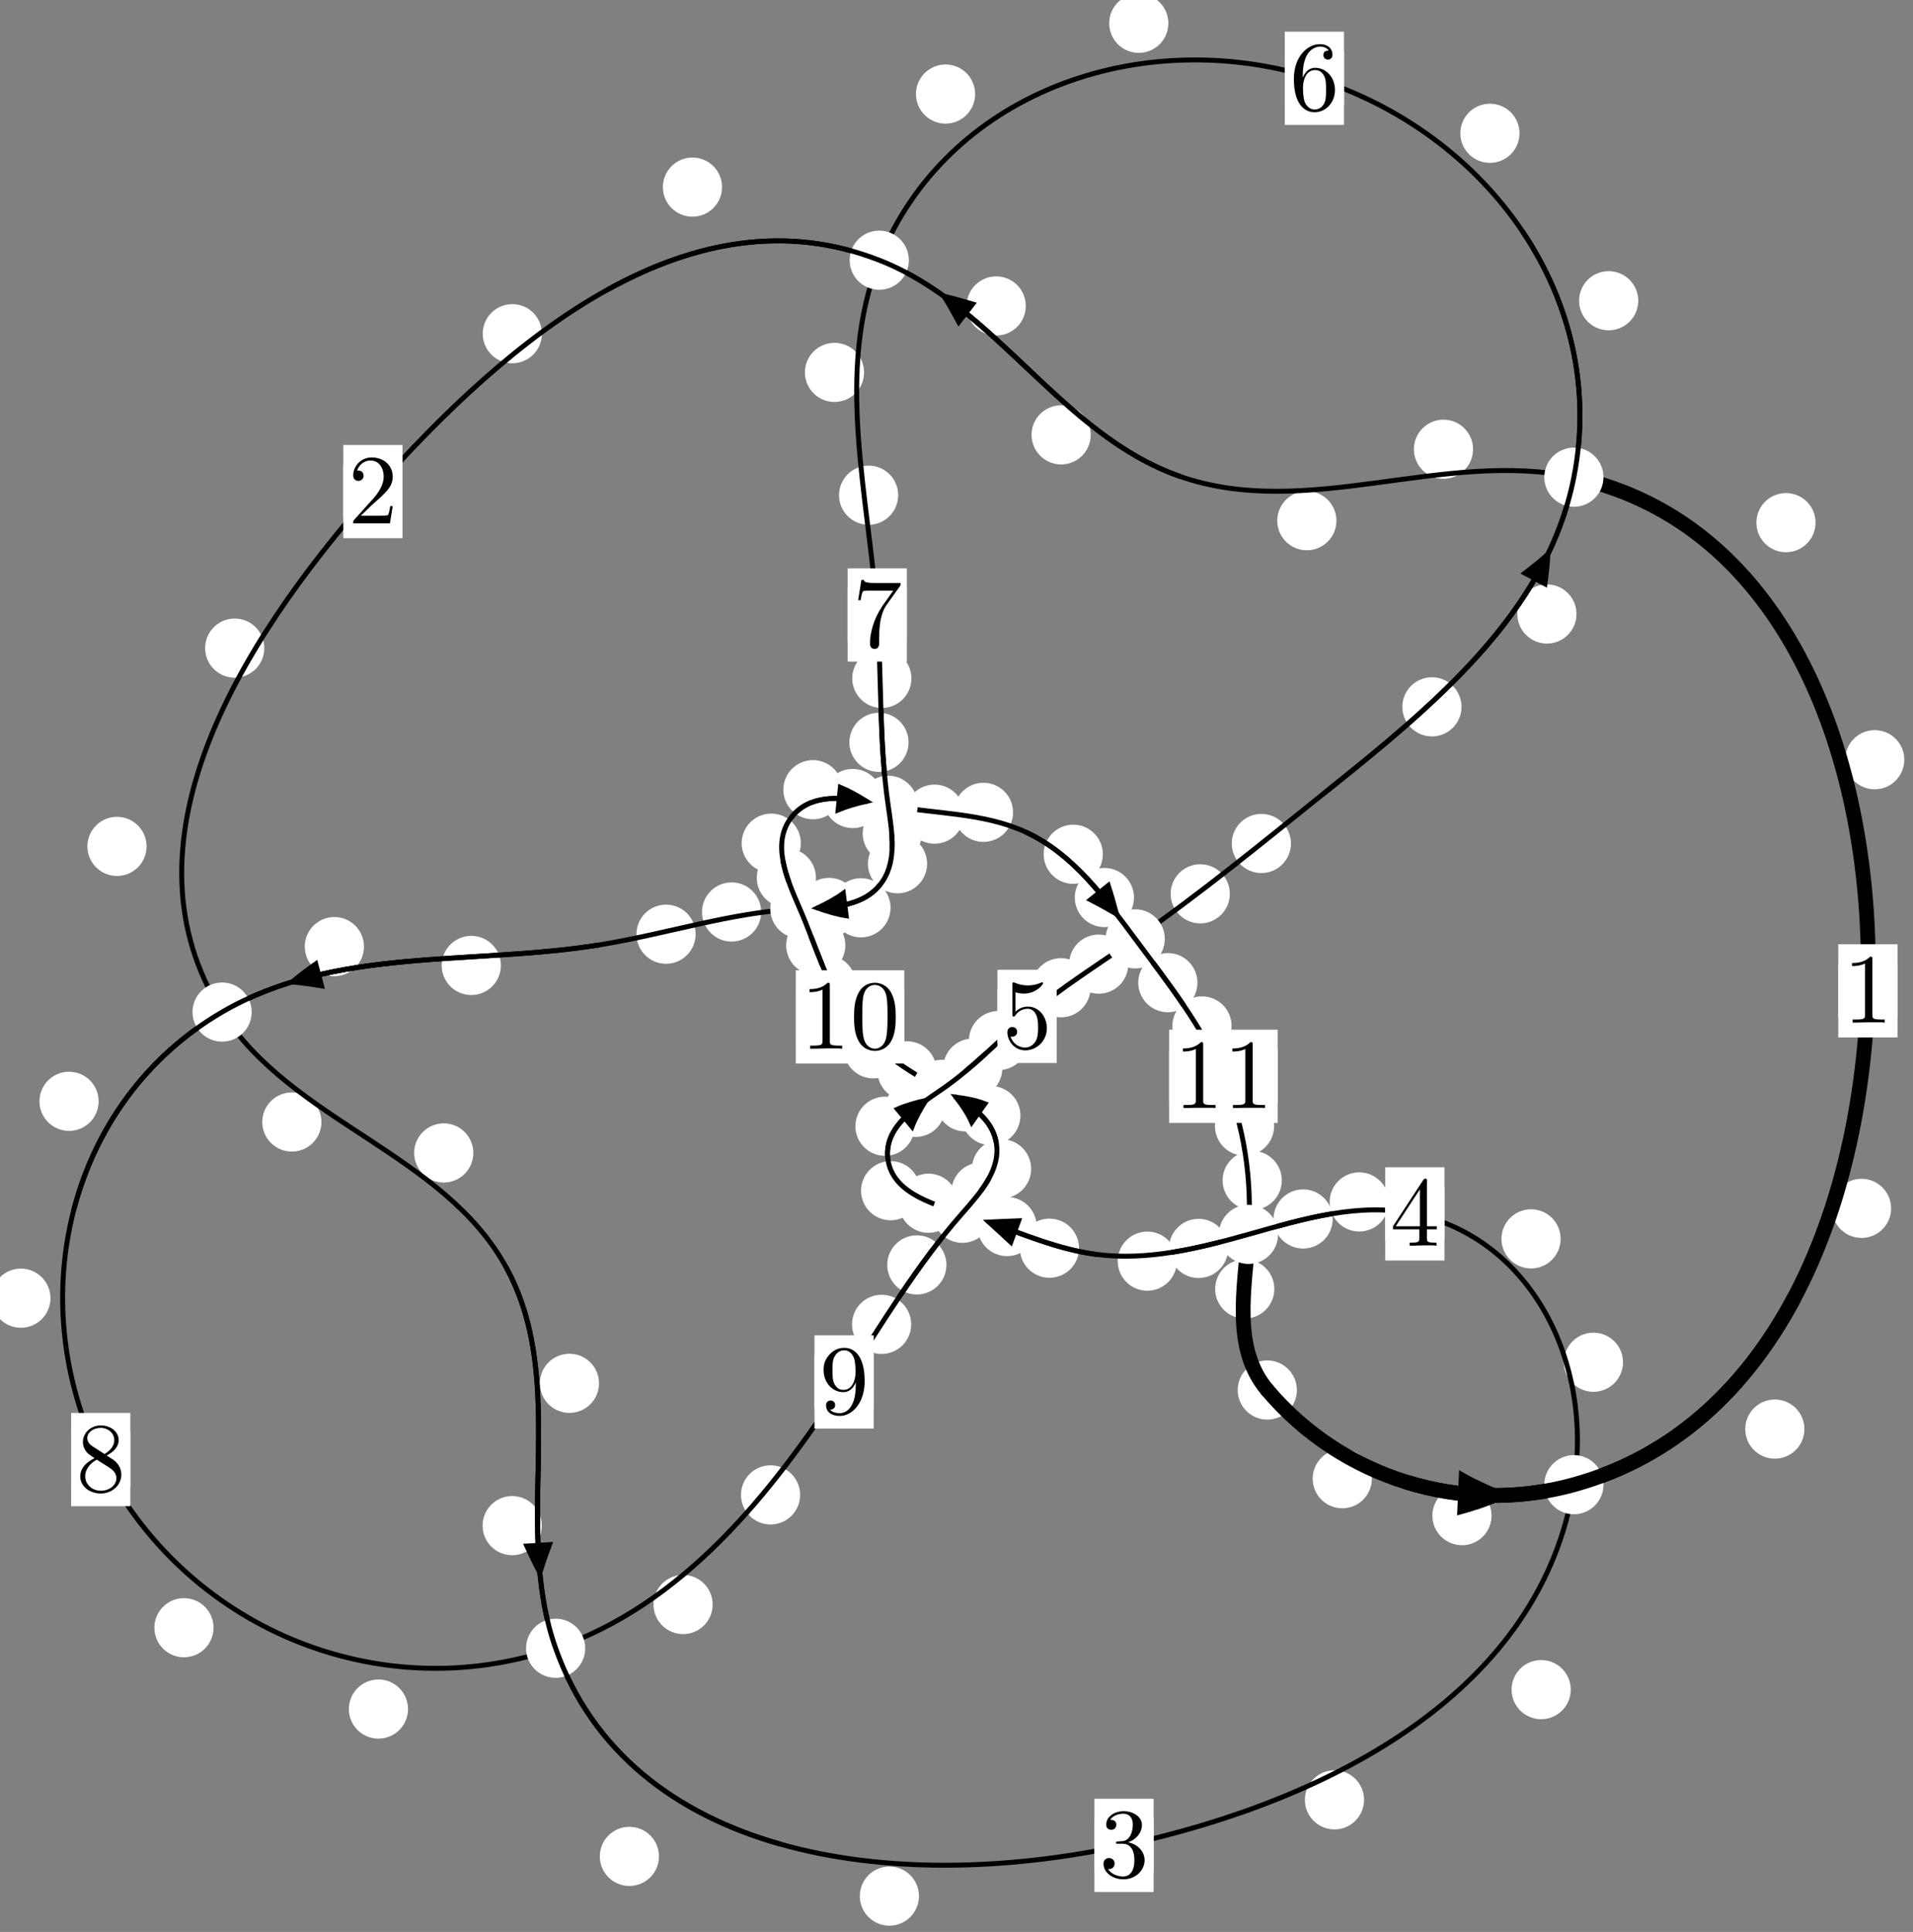 <?xml version="1.0"?>
<!-- Created by MetaPost 1.999 on 2021.07.05:2354 -->
<svg version="1.1" xmlns="http://www.w3.org/2000/svg" xmlns:xlink="http://www.w3.org/1999/xlink" width="193.259" height="195.189" viewBox="0 0 193.259 195.189">
<rect x="0" y="0" width="193.259" height="195.189" fill="#808080" stroke="none"/>
<!-- Original BoundingBox: -159.879669 -44.553513 33.379623 150.635788 -->
  <defs>
    <g transform="scale(0.01,0.01)" id="GLYPHcmr10_48">
      <path style="fill-rule: evenodd;" d="M460 -320C460 -400,455 -480,420 -554C374 -650,292 -666,250 -666C190 -666,117 -640,76 -547C44 -478,39 -400,39 -320C39 -245,43 -155,84 -79C127 2,200 22,249 22C303 22,379 1,423 -94C455 -163,460 -241,460 -320M249 -0C210 -0,151 -25,133 -121C122 -181,122 -273,122 -332C122 -396,122 -462,130 -516C149 -635,224 -644,249 -644C282 -644,348 -626,367 -527C377 -471,377 -395,377 -332C377 -257,377 -189,366 -125C351 -30,294 -0,249 -0"></path>
    </g>
    <g transform="scale(0.01,0.01)" id="GLYPHcmr10_49">
      <path style="fill-rule: evenodd;" d="M294 -640C294 -664,294 -666,271 -666C209 -602,121 -602,89 -602L89 -571C109 -571,168 -571,220 -597L220 -79C220 -43,217 -31,127 -31L95 -31L95 -0L257 -0L130 -3L217 -3L257 -3L297 -3L384 -3L419 -0L419 -31L387 -31C297 -31,294 -42,294 -79"></path>
    </g>
    <g transform="scale(0.01,0.01)" id="GLYPHcmr10_50">
      <path style="fill-rule: evenodd;" d="M127 -77L233 -180C389 -318,449 -372,449 -472C449 -586,359 -666,237 -666C124 -666,50 -574,50 -485C50 -429,100 -429,103 -429C120 -429,155 -441,155 -482C155 -508,137 -534,102 -534C94 -534,92 -534,89 -533C112 -598,166 -635,224 -635C315 -635,358 -554,358 -472C358 -392,308 -313,253 -251L61 -37C50 -26,50 -24,50 -0L421 -0L449 -174L424 -174C419 -144,412 -100,402 -85C395 -77,329 -77,307 -77"></path>
    </g>
    <g transform="scale(0.01,0.01)" id="GLYPHcmr10_51">
      <path style="fill-rule: evenodd;" d="M290 -352C372 -379,430 -449,430 -528C430 -610,342 -666,246 -666C145 -666,69 -606,69 -530C69 -497,91 -478,120 -478C151 -478,171 -500,171 -529C171 -579,124 -579,109 -579C140 -628,206 -641,242 -641C283 -641,338 -619,338 -529C338 -517,336 -459,310 -415C280 -367,246 -364,221 -363C213 -362,189 -360,182 -360C174 -359,167 -358,167 -348C167 -337,174 -337,191 -337L235 -337C317 -337,354 -269,354 -171C354 -35,285 -6,241 -6C198 -6,123 -23,88 -82C123 -77,154 -99,154 -137C154 -173,127 -193,98 -193C74 -193,42 -179,42 -135C42 -44,135 22,244 22C366 22,457 -69,457 -171C457 -253,394 -331,290 -352"></path>
    </g>
    <g transform="scale(0.01,0.01)" id="GLYPHcmr10_52">
      <path style="fill-rule: evenodd;" d="M294 -165L294 -78C294 -42,292 -31,218 -31L197 -31L197 -0L332 -0L238 -3L290 -3L332 -3L374 -3L427 -3L468 -0L468 -31L447 -31C373 -31,371 -42,371 -78L371 -165L471 -165L471 -196L371 -196L371 -651C371 -671,371 -677,355 -677C346 -677,343 -677,335 -665L28 -196L28 -165M300 -196L56 -196L300 -569"></path>
    </g>
    <g transform="scale(0.01,0.01)" id="GLYPHcmr10_53">
      <path style="fill-rule: evenodd;" d="M449 -201C449 -320,367 -420,259 -420C211 -420,168 -404,132 -369L132 -564C152 -558,185 -551,217 -551C340 -551,410 -642,410 -655C410 -661,407 -666,400 -666C399 -666,397 -666,392 -663C372 -654,323 -634,256 -634C216 -634,170 -641,123 -662C115 -665,113 -665,111 -665C101 -665,101 -657,101 -641L101 -345C101 -327,101 -319,115 -319C122 -319,124 -322,128 -328C139 -344,176 -398,257 -398C309 -398,334 -352,342 -334C358 -297,360 -258,360 -208C360 -173,360 -113,336 -71C312 -32,275 -6,229 -6C156 -6,99 -59,82 -118C85 -117,88 -116,99 -116C132 -116,149 -141,149 -165C149 -189,132 -214,99 -214C85 -214,50 -207,50 -161C50 -75,119 22,231 22C347 22,449 -74,449 -201"></path>
    </g>
    <g transform="scale(0.01,0.01)" id="GLYPHcmr10_54">
      <path style="fill-rule: evenodd;" d="M132 -328L132 -352C132 -605,256 -641,307 -641C331 -641,373 -635,395 -601C380 -601,340 -601,340 -556C340 -525,364 -510,386 -510C402 -510,432 -519,432 -558C432 -618,388 -666,305 -666C177 -666,42 -537,42 -316C42 -49,158 22,251 22C362 22,457 -72,457 -204C457 -331,368 -427,257 -427C189 -427,152 -376,132 -328M251 -6C188 -6,158 -66,152 -81C134 -128,134 -208,134 -226C134 -304,166 -404,256 -404C272 -404,318 -404,349 -342C367 -305,367 -254,367 -205C367 -157,367 -107,350 -71C320 -11,274 -6,251 -6"></path>
    </g>
    <g transform="scale(0.01,0.01)" id="GLYPHcmr10_55">
      <path style="fill-rule: evenodd;" d="M476 -609C485 -621,485 -623,485 -644L242 -644C120 -644,118 -657,114 -676L89 -676L56 -470L81 -470C84 -486,93 -549,106 -561C113 -567,191 -567,204 -567L411 -567C400 -551,321 -442,299 -409C209 -274,176 -135,176 -33C176 -23,176 22,222 22C268 22,268 -23,268 -33L268 -84C268 -139,271 -194,279 -248C283 -271,297 -357,341 -419"></path>
    </g>
    <g transform="scale(0.01,0.01)" id="GLYPHcmr10_56">
      <path style="fill-rule: evenodd;" d="M163 -457C117 -487,113 -521,113 -538C113 -599,178 -641,249 -641C322 -641,386 -589,386 -517C386 -460,347 -412,287 -377M309 -362C381 -399,430 -451,430 -517C430 -609,341 -666,250 -666C150 -666,69 -592,69 -499C69 -481,71 -436,113 -389C124 -377,161 -352,186 -335C128 -306,42 -250,42 -151C42 -45,144 22,249 22C362 22,457 -61,457 -168C457 -204,446 -249,408 -291C389 -312,373 -322,309 -362M209 -320L332 -242C360 -223,407 -193,407 -132C407 -58,332 -6,250 -6C164 -6,92 -68,92 -151C92 -209,124 -273,209 -320"></path>
    </g>
    <g transform="scale(0.01,0.01)" id="GLYPHcmr10_57">
      <path style="fill-rule: evenodd;" d="M367 -318L367 -286C367 -52,263 -6,205 -6C188 -6,134 -8,107 -42C151 -42,159 -71,159 -88C159 -119,135 -134,113 -134C97 -134,67 -125,67 -86C67 -19,121 22,206 22C335 22,457 -114,457 -329C457 -598,342 -666,253 -666C198 -666,149 -648,106 -603C65 -558,42 -516,42 -441C42 -316,130 -218,242 -218C303 -218,344 -260,367 -318M243 -241C227 -241,181 -241,150 -304C132 -341,132 -391,132 -440C132 -494,132 -541,153 -578C180 -628,218 -641,253 -641C299 -641,332 -607,349 -562C361 -530,365 -467,365 -421C365 -338,331 -241,243 -241"></path>
    </g>
  </defs>
  <path d="M138.59 149.394C138.59 148.602,138.275 147.842,137.715 147.281C137.154 146.721,136.394 146.406,135.601 146.406C134.809 146.406,134.048 146.721,133.488 147.281C132.927 147.842,132.612 148.602,132.612 149.394C132.612 150.187,132.927 150.947,133.488 151.508C134.048 152.068,134.809 152.383,135.601 152.383C136.394 152.383,137.154 152.068,137.715 151.508C138.275 150.947,138.59 150.187,138.59 149.394Z" style="fill: rgb(100%,100%,100%);stroke: none;"></path>
  <path d="M131.016 140.436C131.016 139.644,130.701 138.883,130.141 138.323C129.58 137.762,128.82 137.447,128.027 137.447C127.235 137.447,126.475 137.762,125.914 138.323C125.354 138.883,125.039 139.644,125.039 140.436C125.039 141.229,125.354 141.989,125.914 142.55C126.475 143.11,127.235 143.425,128.027 143.425C128.82 143.425,129.58 143.11,130.141 142.55C130.701 141.989,131.016 141.229,131.016 140.436Z" style="fill: rgb(100%,100%,100%);stroke: none;"></path>
  <path d="M182.289 144.382C182.289 143.59,181.975 142.83,181.414 142.269C180.854 141.709,180.093 141.394,179.301 141.394C178.508 141.394,177.748 141.709,177.187 142.269C176.627 142.83,176.312 143.59,176.312 144.382C176.312 145.175,176.627 145.935,177.187 146.496C177.748 147.056,178.508 147.371,179.301 147.371C180.093 147.371,180.854 147.056,181.414 146.496C181.975 145.935,182.289 145.175,182.289 144.382Z" style="fill: rgb(100%,100%,100%);stroke: none;"></path>
  <path d="M150.683 153.128C150.683 152.336,150.368 151.576,149.807 151.015C149.247 150.455,148.487 150.14,147.694 150.14C146.901 150.14,146.141 150.455,145.581 151.015C145.02 151.576,144.705 152.336,144.705 153.128C144.705 153.921,145.02 154.681,145.581 155.242C146.141 155.802,146.901 156.117,147.694 156.117C148.487 156.117,149.247 155.802,149.807 155.242C150.368 154.681,150.683 153.921,150.683 153.128Z" style="fill: rgb(100%,100%,100%);stroke: none;"></path>
  <path d="M192.38 76.755C192.38 75.962,192.065 75.202,191.504 74.641C190.944 74.081,190.184 73.766,189.391 73.766C188.598 73.766,187.838 74.081,187.278 74.641C186.717 75.202,186.402 75.962,186.402 76.755C186.402 77.547,186.717 78.307,187.278 78.868C187.838 79.428,188.598 79.743,189.391 79.743C190.184 79.743,190.944 79.428,191.504 78.868C192.065 78.307,192.38 77.547,192.38 76.755Z" style="fill: rgb(100%,100%,100%);stroke: none;"></path>
  <path d="M191.048 122.082C191.048 121.29,190.733 120.529,190.172 119.969C189.612 119.408,188.851 119.094,188.059 119.094C187.266 119.094,186.506 119.408,185.945 119.969C185.385 120.529,185.07 121.29,185.07 122.082C185.07 122.875,185.385 123.635,185.945 124.196C186.506 124.756,187.266 125.071,188.059 125.071C188.851 125.071,189.612 124.756,190.172 124.196C190.733 123.635,191.048 122.875,191.048 122.082Z" style="fill: rgb(100%,100%,100%);stroke: none;"></path>
  <path d="M148.814 45.387C148.814 44.595,148.499 43.835,147.938 43.274C147.378 42.714,146.618 42.399,145.825 42.399C145.032 42.399,144.272 42.714,143.712 43.274C143.151 43.835,142.836 44.595,142.836 45.387C142.836 46.18,143.151 46.94,143.712 47.501C144.272 48.061,145.032 48.376,145.825 48.376C146.618 48.376,147.378 48.061,147.938 47.501C148.499 46.94,148.814 46.18,148.814 45.387Z" style="fill: rgb(100%,100%,100%);stroke: none;"></path>
  <path d="M183.415 52.804C183.415 52.011,183.101 51.251,182.54 50.69C181.98 50.13,181.219 49.815,180.427 49.815C179.634 49.815,178.874 50.13,178.313 50.69C177.753 51.251,177.438 52.011,177.438 52.804C177.438 53.596,177.753 54.357,178.313 54.917C178.874 55.478,179.634 55.793,180.427 55.793C181.219 55.793,181.98 55.478,182.54 54.917C183.101 54.357,183.415 53.596,183.415 52.804Z" style="fill: rgb(100%,100%,100%);stroke: none;"></path>
  <path d="M110.189 43.935C110.189 43.142,109.874 42.382,109.314 41.822C108.753 41.261,107.993 40.946,107.2 40.946C106.408 40.946,105.647 41.261,105.087 41.822C104.526 42.382,104.211 43.142,104.211 43.935C104.211 44.728,104.526 45.488,105.087 46.048C105.647 46.609,106.408 46.924,107.2 46.924C107.993 46.924,108.753 46.609,109.314 46.048C109.874 45.488,110.189 44.728,110.189 43.935Z" style="fill: rgb(100%,100%,100%);stroke: none;"></path>
  <path d="M135.011 52.608C135.011 51.816,134.696 51.056,134.135 50.495C133.575 49.935,132.814 49.62,132.022 49.62C131.229 49.62,130.469 49.935,129.908 50.495C129.348 51.056,129.033 51.816,129.033 52.608C129.033 53.401,129.348 54.161,129.908 54.722C130.469 55.282,131.229 55.597,132.022 55.597C132.814 55.597,133.575 55.282,134.135 54.722C134.696 54.161,135.011 53.401,135.011 52.608Z" style="fill: rgb(100%,100%,100%);stroke: none;"></path>
  <path d="M72.944 18.904C72.944 18.111,72.629 17.351,72.069 16.79C71.508 16.23,70.748 15.915,69.956 15.915C69.163 15.915,68.403 16.23,67.842 16.79C67.282 17.351,66.967 18.111,66.967 18.904C66.967 19.696,67.282 20.456,67.842 21.017C68.403 21.577,69.163 21.892,69.956 21.892C70.748 21.892,71.508 21.577,72.069 21.017C72.629 20.456,72.944 19.696,72.944 18.904Z" style="fill: rgb(100%,100%,100%);stroke: none;"></path>
  <path d="M103.629 30.911C103.629 30.118,103.314 29.358,102.753 28.797C102.193 28.237,101.433 27.922,100.64 27.922C99.847 27.922,99.087 28.237,98.527 28.797C97.966 29.358,97.651 30.118,97.651 30.911C97.651 31.703,97.966 32.464,98.527 33.024C99.087 33.585,99.847 33.899,100.64 33.899C101.433 33.899,102.193 33.585,102.753 33.024C103.314 32.464,103.629 31.703,103.629 30.911Z" style="fill: rgb(100%,100%,100%);stroke: none;"></path>
  <path d="M26.701 65.48C26.701 64.687,26.386 63.927,25.825 63.366C25.265 62.806,24.505 62.491,23.712 62.491C22.919 62.491,22.159 62.806,21.599 63.366C21.038 63.927,20.723 64.687,20.723 65.48C20.723 66.272,21.038 67.033,21.599 67.593C22.159 68.153,22.919 68.468,23.712 68.468C24.505 68.468,25.265 68.153,25.825 67.593C26.386 67.033,26.701 66.272,26.701 65.48Z" style="fill: rgb(100%,100%,100%);stroke: none;"></path>
  <path d="M54.744 33.715C54.744 32.922,54.429 32.162,53.868 31.601C53.308 31.041,52.548 30.726,51.755 30.726C50.962 30.726,50.202 31.041,49.642 31.601C49.081 32.162,48.766 32.922,48.766 33.715C48.766 34.507,49.081 35.268,49.642 35.828C50.202 36.389,50.962 36.703,51.755 36.703C52.548 36.703,53.308 36.389,53.868 35.828C54.429 35.268,54.744 34.507,54.744 33.715Z" style="fill: rgb(100%,100%,100%);stroke: none;"></path>
  <path d="M32.472 113.358C32.472 112.565,32.157 111.805,31.597 111.244C31.036 110.684,30.276 110.369,29.483 110.369C28.691 110.369,27.931 110.684,27.37 111.244C26.81 111.805,26.495 112.565,26.495 113.358C26.495 114.15,26.81 114.91,27.37 115.471C27.931 116.031,28.691 116.346,29.483 116.346C30.276 116.346,31.036 116.031,31.597 115.471C32.157 114.91,32.472 114.15,32.472 113.358Z" style="fill: rgb(100%,100%,100%);stroke: none;"></path>
  <path d="M14.806 85.512C14.806 84.719,14.491 83.959,13.931 83.399C13.37 82.838,12.61 82.523,11.817 82.523C11.025 82.523,10.265 82.838,9.704 83.399C9.144 83.959,8.829 84.719,8.829 85.512C8.829 86.305,9.144 87.065,9.704 87.625C10.265 88.186,11.025 88.501,11.817 88.501C12.61 88.501,13.37 88.186,13.931 87.625C14.491 87.065,14.806 86.305,14.806 85.512Z" style="fill: rgb(100%,100%,100%);stroke: none;"></path>
  <path d="M60.515 139.757C60.515 138.965,60.2 138.204,59.64 137.644C59.079 137.083,58.319 136.769,57.526 136.769C56.734 136.769,55.974 137.083,55.413 137.644C54.853 138.204,54.538 138.965,54.538 139.757C54.538 140.55,54.853 141.31,55.413 141.871C55.974 142.431,56.734 142.746,57.526 142.746C58.319 142.746,59.079 142.431,59.64 141.871C60.2 141.31,60.515 140.55,60.515 139.757Z" style="fill: rgb(100%,100%,100%);stroke: none;"></path>
  <path d="M47.818 116.482C47.818 115.689,47.503 114.929,46.942 114.368C46.382 113.808,45.622 113.493,44.829 113.493C44.036 113.493,43.276 113.808,42.716 114.368C42.155 114.929,41.84 115.689,41.84 116.482C41.84 117.274,42.155 118.035,42.716 118.595C43.276 119.156,44.036 119.47,44.829 119.47C45.622 119.47,46.382 119.156,46.942 118.595C47.503 118.035,47.818 117.274,47.818 116.482Z" style="fill: rgb(100%,100%,100%);stroke: none;"></path>
  <path d="M66.571 187.553C66.571 186.76,66.256 186,65.696 185.439C65.136 184.879,64.375 184.564,63.583 184.564C62.79 184.564,62.03 184.879,61.469 185.439C60.909 186,60.594 186.76,60.594 187.553C60.594 188.345,60.909 189.105,61.469 189.666C62.03 190.226,62.79 190.541,63.583 190.541C64.375 190.541,65.136 190.226,65.696 189.666C66.256 189.105,66.571 188.345,66.571 187.553Z" style="fill: rgb(100%,100%,100%);stroke: none;"></path>
  <path d="M54.731 154.136C54.731 153.344,54.416 152.584,53.855 152.023C53.295 151.463,52.535 151.148,51.742 151.148C50.949 151.148,50.189 151.463,49.629 152.023C49.068 152.584,48.753 153.344,48.753 154.136C48.753 154.929,49.068 155.689,49.629 156.25C50.189 156.81,50.949 157.125,51.742 157.125C52.535 157.125,53.295 156.81,53.855 156.25C54.416 155.689,54.731 154.929,54.731 154.136Z" style="fill: rgb(100%,100%,100%);stroke: none;"></path>
  <path d="M137.803 181.839C137.803 181.047,137.488 180.286,136.928 179.726C136.367 179.165,135.607 178.851,134.814 178.851C134.022 178.851,133.261 179.165,132.701 179.726C132.14 180.286,131.825 181.047,131.825 181.839C131.825 182.632,132.14 183.392,132.701 183.953C133.261 184.513,134.022 184.828,134.814 184.828C135.607 184.828,136.367 184.513,136.928 183.953C137.488 183.392,137.803 182.632,137.803 181.839Z" style="fill: rgb(100%,100%,100%);stroke: none;"></path>
  <path d="M92.838 191.565C92.838 190.772,92.523 190.012,91.963 189.451C91.402 188.891,90.642 188.576,89.849 188.576C89.057 188.576,88.297 188.891,87.736 189.451C87.176 190.012,86.861 190.772,86.861 191.565C86.861 192.357,87.176 193.118,87.736 193.678C88.297 194.239,89.057 194.554,89.849 194.554C90.642 194.554,91.402 194.239,91.963 193.678C92.523 193.118,92.838 192.357,92.838 191.565Z" style="fill: rgb(100%,100%,100%);stroke: none;"></path>
  <path d="M163.964 137.629C163.964 136.836,163.649 136.076,163.088 135.515C162.528 134.955,161.768 134.64,160.975 134.64C160.182 134.64,159.422 134.955,158.862 135.515C158.301 136.076,157.986 136.836,157.986 137.629C157.986 138.421,158.301 139.181,158.862 139.742C159.422 140.302,160.182 140.617,160.975 140.617C161.768 140.617,162.528 140.302,163.088 139.742C163.649 139.181,163.964 138.421,163.964 137.629Z" style="fill: rgb(100%,100%,100%);stroke: none;"></path>
  <path d="M158.684 170.705C158.684 169.912,158.369 169.152,157.808 168.591C157.248 168.031,156.488 167.716,155.695 167.716C154.902 167.716,154.142 168.031,153.582 168.591C153.021 169.152,152.706 169.912,152.706 170.705C152.706 171.497,153.021 172.258,153.582 172.818C154.142 173.379,154.902 173.693,155.695 173.693C156.488 173.693,157.248 173.379,157.808 172.818C158.369 172.258,158.684 171.497,158.684 170.705Z" style="fill: rgb(100%,100%,100%);stroke: none;"></path>
  <path d="M140.303 121.433C140.303 120.64,139.988 119.88,139.428 119.32C138.867 118.759,138.107 118.444,137.314 118.444C136.522 118.444,135.762 118.759,135.201 119.32C134.641 119.88,134.326 120.64,134.326 121.433C134.326 122.226,134.641 122.986,135.201 123.546C135.762 124.107,136.522 124.422,137.314 124.422C138.107 124.422,138.867 124.107,139.428 123.546C139.988 122.986,140.303 122.226,140.303 121.433Z" style="fill: rgb(100%,100%,100%);stroke: none;"></path>
  <path d="M157.661 125.163C157.661 124.371,157.347 123.61,156.786 123.05C156.226 122.489,155.465 122.175,154.673 122.175C153.88 122.175,153.12 122.489,152.559 123.05C151.999 123.61,151.684 124.371,151.684 125.163C151.684 125.956,151.999 126.716,152.559 127.277C153.12 127.837,153.88 128.152,154.673 128.152C155.465 128.152,156.226 127.837,156.786 127.277C157.347 126.716,157.661 125.956,157.661 125.163Z" style="fill: rgb(100%,100%,100%);stroke: none;"></path>
  <path d="M124.075 126.129C124.075 125.336,123.76 124.576,123.199 124.016C122.639 123.455,121.879 123.14,121.086 123.14C120.293 123.14,119.533 123.455,118.973 124.016C118.412 124.576,118.097 125.336,118.097 126.129C118.097 126.922,118.412 127.682,118.973 128.242C119.533 128.803,120.293 129.118,121.086 129.118C121.879 129.118,122.639 128.803,123.199 128.242C123.76 127.682,124.075 126.922,124.075 126.129Z" style="fill: rgb(100%,100%,100%);stroke: none;"></path>
  <path d="M134.635 123.154C134.635 122.361,134.32 121.601,133.76 121.04C133.199 120.48,132.439 120.165,131.646 120.165C130.854 120.165,130.093 120.48,129.533 121.04C128.972 121.601,128.657 122.361,128.657 123.154C128.657 123.946,128.972 124.706,129.533 125.267C130.093 125.827,130.854 126.142,131.646 126.142C132.439 126.142,133.199 125.827,133.76 125.267C134.32 124.706,134.635 123.946,134.635 123.154Z" style="fill: rgb(100%,100%,100%);stroke: none;"></path>
  <path d="M109.009 126.107C109.009 125.314,108.694 124.554,108.133 123.993C107.573 123.433,106.813 123.118,106.02 123.118C105.227 123.118,104.467 123.433,103.907 123.993C103.346 124.554,103.031 125.314,103.031 126.107C103.031 126.899,103.346 127.66,103.907 128.22C104.467 128.78,105.227 129.095,106.02 129.095C106.813 129.095,107.573 128.78,108.133 128.22C108.694 127.66,109.009 126.899,109.009 126.107Z" style="fill: rgb(100%,100%,100%);stroke: none;"></path>
  <path d="M118.896 127.415C118.896 126.623,118.581 125.863,118.02 125.302C117.46 124.742,116.7 124.427,115.907 124.427C115.114 124.427,114.354 124.742,113.794 125.302C113.233 125.863,112.918 126.623,112.918 127.415C112.918 128.208,113.233 128.968,113.794 129.529C114.354 130.089,115.114 130.404,115.907 130.404C116.7 130.404,117.46 130.089,118.02 129.529C118.581 128.968,118.896 128.208,118.896 127.415Z" style="fill: rgb(100%,100%,100%);stroke: none;"></path>
  <path d="M96.781 121.564C96.781 120.771,96.466 120.011,95.906 119.45C95.345 118.89,94.585 118.575,93.792 118.575C93 118.575,92.24 118.89,91.679 119.45C91.119 120.011,90.804 120.771,90.804 121.564C90.804 122.356,91.119 123.116,91.679 123.677C92.24 124.237,93 124.552,93.792 124.552C94.585 124.552,95.345 124.237,95.906 123.677C96.466 123.116,96.781 122.356,96.781 121.564Z" style="fill: rgb(100%,100%,100%);stroke: none;"></path>
  <path d="M104.726 123.918C104.726 123.126,104.411 122.365,103.85 121.805C103.29 121.245,102.529 120.93,101.737 120.93C100.944 120.93,100.184 121.245,99.623 121.805C99.063 122.365,98.748 123.126,98.748 123.918C98.748 124.711,99.063 125.471,99.623 126.032C100.184 126.592,100.944 126.907,101.737 126.907C102.529 126.907,103.29 126.592,103.85 126.032C104.411 125.471,104.726 124.711,104.726 123.918Z" style="fill: rgb(100%,100%,100%);stroke: none;"></path>
  <path d="M92.393 113.786C92.393 112.994,92.079 112.233,91.518 111.673C90.958 111.113,90.197 110.798,89.405 110.798C88.612 110.798,87.852 111.113,87.291 111.673C86.731 112.233,86.416 112.994,86.416 113.786C86.416 114.579,86.731 115.339,87.291 115.9C87.852 116.46,88.612 116.775,89.405 116.775C90.197 116.775,90.958 116.46,91.518 115.9C92.079 115.339,92.393 114.579,92.393 113.786Z" style="fill: rgb(100%,100%,100%);stroke: none;"></path>
  <path d="M92.964 120.299C92.964 119.506,92.649 118.746,92.088 118.185C91.528 117.625,90.768 117.31,89.975 117.31C89.182 117.31,88.422 117.625,87.862 118.185C87.301 118.746,86.986 119.506,86.986 120.299C86.986 121.091,87.301 121.852,87.862 122.412C88.422 122.973,89.182 123.287,89.975 123.287C90.768 123.287,91.528 122.973,92.088 122.412C92.649 121.852,92.964 121.091,92.964 120.299Z" style="fill: rgb(100%,100%,100%);stroke: none;"></path>
  <path d="M101.259 107.92C101.259 107.127,100.944 106.367,100.384 105.807C99.823 105.246,99.063 104.931,98.27 104.931C97.478 104.931,96.718 105.246,96.157 105.807C95.597 106.367,95.282 107.127,95.282 107.92C95.282 108.713,95.597 109.473,96.157 110.033C96.718 110.594,97.478 110.909,98.27 110.909C99.063 110.909,99.823 110.594,100.384 110.033C100.944 109.473,101.259 108.713,101.259 107.92Z" style="fill: rgb(100%,100%,100%);stroke: none;"></path>
  <path d="M95.487 111.879C95.487 111.087,95.172 110.327,94.611 109.766C94.051 109.206,93.291 108.891,92.498 108.891C91.705 108.891,90.945 109.206,90.385 109.766C89.824 110.327,89.509 111.087,89.509 111.879C89.509 112.672,89.824 113.432,90.385 113.993C90.945 114.553,91.705 114.868,92.498 114.868C93.291 114.868,94.051 114.553,94.611 113.993C95.172 113.432,95.487 112.672,95.487 111.879Z" style="fill: rgb(100%,100%,100%);stroke: none;"></path>
  <path d="M110.175 99.794C110.175 99.001,109.86 98.241,109.299 97.681C108.739 97.12,107.979 96.805,107.186 96.805C106.393 96.805,105.633 97.12,105.073 97.681C104.512 98.241,104.197 99.001,104.197 99.794C104.197 100.587,104.512 101.347,105.073 101.907C105.633 102.468,106.393 102.783,107.186 102.783C107.979 102.783,108.739 102.468,109.299 101.907C109.86 101.347,110.175 100.587,110.175 99.794Z" style="fill: rgb(100%,100%,100%);stroke: none;"></path>
  <path d="M103.859 105.13C103.859 104.337,103.544 103.577,102.984 103.016C102.423 102.456,101.663 102.141,100.87 102.141C100.078 102.141,99.317 102.456,98.757 103.016C98.196 103.577,97.882 104.337,97.882 105.13C97.882 105.922,98.196 106.682,98.757 107.243C99.317 107.803,100.078 108.118,100.87 108.118C101.663 108.118,102.423 107.803,102.984 107.243C103.544 106.682,103.859 105.922,103.859 105.13Z" style="fill: rgb(100%,100%,100%);stroke: none;"></path>
  <path d="M124.242 90.304C124.242 89.511,123.927 88.751,123.367 88.19C122.806 87.63,122.046 87.315,121.254 87.315C120.461 87.315,119.701 87.63,119.14 88.19C118.58 88.751,118.265 89.511,118.265 90.304C118.265 91.096,118.58 91.856,119.14 92.417C119.701 92.977,120.461 93.292,121.254 93.292C122.046 93.292,122.806 92.977,123.367 92.417C123.927 91.856,124.242 91.096,124.242 90.304Z" style="fill: rgb(100%,100%,100%);stroke: none;"></path>
  <path d="M113.986 97.408C113.986 96.615,113.671 95.855,113.111 95.295C112.55 94.734,111.79 94.419,110.997 94.419C110.205 94.419,109.444 94.734,108.884 95.295C108.323 95.855,108.009 96.615,108.009 97.408C108.009 98.201,108.323 98.961,108.884 99.521C109.444 100.082,110.205 100.397,110.997 100.397C111.79 100.397,112.55 100.082,113.111 99.521C113.671 98.961,113.986 98.201,113.986 97.408Z" style="fill: rgb(100%,100%,100%);stroke: none;"></path>
  <path d="M147.649 71.414C147.649 70.621,147.334 69.861,146.773 69.301C146.213 68.74,145.452 68.425,144.66 68.425C143.867 68.425,143.107 68.74,142.546 69.301C141.986 69.861,141.671 70.621,141.671 71.414C141.671 72.207,141.986 72.967,142.546 73.527C143.107 74.088,143.867 74.403,144.66 74.403C145.452 74.403,146.213 74.088,146.773 73.527C147.334 72.967,147.649 72.207,147.649 71.414Z" style="fill: rgb(100%,100%,100%);stroke: none;"></path>
  <path d="M130.417 85.218C130.417 84.425,130.103 83.665,129.542 83.105C128.982 82.544,128.221 82.229,127.429 82.229C126.636 82.229,125.876 82.544,125.315 83.105C124.755 83.665,124.44 84.425,124.44 85.218C124.44 86.011,124.755 86.771,125.315 87.331C125.876 87.892,126.636 88.207,127.429 88.207C128.221 88.207,128.982 87.892,129.542 87.331C130.103 86.771,130.417 86.011,130.417 85.218Z" style="fill: rgb(100%,100%,100%);stroke: none;"></path>
  <path d="M165.504 30.383C165.504 29.59,165.189 28.83,164.629 28.27C164.068 27.709,163.308 27.394,162.515 27.394C161.723 27.394,160.963 27.709,160.402 28.27C159.842 28.83,159.527 29.59,159.527 30.383C159.527 31.176,159.842 31.936,160.402 32.496C160.963 33.057,161.723 33.372,162.515 33.372C163.308 33.372,164.068 33.057,164.629 32.496C165.189 31.936,165.504 31.176,165.504 30.383Z" style="fill: rgb(100%,100%,100%);stroke: none;"></path>
  <path d="M159.264 62.031C159.264 61.239,158.949 60.479,158.388 59.918C157.828 59.358,157.068 59.043,156.275 59.043C155.482 59.043,154.722 59.358,154.162 59.918C153.601 60.479,153.286 61.239,153.286 62.031C153.286 62.824,153.601 63.584,154.162 64.145C154.722 64.705,155.482 65.02,156.275 65.02C157.068 65.02,157.828 64.705,158.388 64.145C158.949 63.584,159.264 62.824,159.264 62.031Z" style="fill: rgb(100%,100%,100%);stroke: none;"></path>
  <path d="M118.032 2.353C118.032 1.56,117.717 0.8,117.157 0.24C116.596 -0.321,115.836 -0.636,115.043 -0.636C114.251 -0.636,113.49 -0.321,112.93 0.24C112.37 0.8,112.055 1.56,112.055 2.353C112.055 3.146,112.37 3.906,112.93 4.466C113.49 5.027,114.251 5.342,115.043 5.342C115.836 5.342,116.596 5.027,117.157 4.466C117.717 3.906,118.032 3.146,118.032 2.353Z" style="fill: rgb(100%,100%,100%);stroke: none;"></path>
  <path d="M153.507 13.466C153.507 12.674,153.192 11.914,152.631 11.353C152.071 10.793,151.311 10.478,150.518 10.478C149.725 10.478,148.965 10.793,148.405 11.353C147.844 11.914,147.529 12.674,147.529 13.466C147.529 14.259,147.844 15.019,148.405 15.58C148.965 16.14,149.725 16.455,150.518 16.455C151.311 16.455,152.071 16.14,152.631 15.58C153.192 15.019,153.507 14.259,153.507 13.466Z" style="fill: rgb(100%,100%,100%);stroke: none;"></path>
  <path d="M87.293 37.623C87.293 36.831,86.978 36.071,86.417 35.51C85.857 34.95,85.097 34.635,84.304 34.635C83.511 34.635,82.751 34.95,82.191 35.51C81.63 36.071,81.315 36.831,81.315 37.623C81.315 38.416,81.63 39.176,82.191 39.737C82.751 40.297,83.511 40.612,84.304 40.612C85.097 40.612,85.857 40.297,86.417 39.737C86.978 39.176,87.293 38.416,87.293 37.623Z" style="fill: rgb(100%,100%,100%);stroke: none;"></path>
  <path d="M98.512 9.502C98.512 8.71,98.197 7.95,97.636 7.389C97.076 6.829,96.315 6.514,95.523 6.514C94.73 6.514,93.97 6.829,93.409 7.389C92.849 7.95,92.534 8.71,92.534 9.502C92.534 10.295,92.849 11.055,93.409 11.616C93.97 12.176,94.73 12.491,95.523 12.491C96.315 12.491,97.076 12.176,97.636 11.616C98.197 11.055,98.512 10.295,98.512 9.502Z" style="fill: rgb(100%,100%,100%);stroke: none;"></path>
  <path d="M92.075 68.539C92.075 67.746,91.76 66.986,91.199 66.426C90.639 65.865,89.879 65.55,89.086 65.55C88.293 65.55,87.533 65.865,86.973 66.426C86.412 66.986,86.097 67.746,86.097 68.539C86.097 69.332,86.412 70.092,86.973 70.652C87.533 71.213,88.293 71.528,89.086 71.528C89.879 71.528,90.639 71.213,91.199 70.652C91.76 70.092,92.075 69.332,92.075 68.539Z" style="fill: rgb(100%,100%,100%);stroke: none;"></path>
  <path d="M90.739 50.032C90.739 49.239,90.424 48.479,89.863 47.918C89.303 47.358,88.543 47.043,87.75 47.043C86.957 47.043,86.197 47.358,85.637 47.918C85.076 48.479,84.761 49.239,84.761 50.032C84.761 50.824,85.076 51.585,85.637 52.145C86.197 52.706,86.957 53.021,87.75 53.021C88.543 53.021,89.303 52.706,89.863 52.145C90.424 51.585,90.739 50.824,90.739 50.032Z" style="fill: rgb(100%,100%,100%);stroke: none;"></path>
  <path d="M93.128 84.192C93.128 83.399,92.813 82.639,92.253 82.079C91.692 81.518,90.932 81.203,90.14 81.203C89.347 81.203,88.587 81.518,88.026 82.079C87.466 82.639,87.151 83.399,87.151 84.192C87.151 84.985,87.466 85.745,88.026 86.305C88.587 86.866,89.347 87.181,90.14 87.181C90.932 87.181,91.692 86.866,92.253 86.305C92.813 85.745,93.128 84.985,93.128 84.192Z" style="fill: rgb(100%,100%,100%);stroke: none;"></path>
  <path d="M91.785 74.999C91.785 74.206,91.47 73.446,90.91 72.886C90.349 72.325,89.589 72.01,88.796 72.01C88.004 72.01,87.243 72.325,86.683 72.886C86.122 73.446,85.807 74.206,85.807 74.999C85.807 75.792,86.122 76.552,86.683 77.112C87.243 77.673,88.004 77.988,88.796 77.988C89.589 77.988,90.349 77.673,90.91 77.112C91.47 76.552,91.785 75.792,91.785 74.999Z" style="fill: rgb(100%,100%,100%);stroke: none;"></path>
  <path d="M89.967 91.714C89.967 90.922,89.652 90.161,89.091 89.601C88.531 89.04,87.771 88.725,86.978 88.725C86.185 88.725,85.425 89.04,84.865 89.601C84.304 90.161,83.989 90.922,83.989 91.714C83.989 92.507,84.304 93.267,84.865 93.828C85.425 94.388,86.185 94.703,86.978 94.703C87.771 94.703,88.531 94.388,89.091 93.828C89.652 93.267,89.967 92.507,89.967 91.714Z" style="fill: rgb(100%,100%,100%);stroke: none;"></path>
  <path d="M93.661 87.263C93.661 86.47,93.346 85.71,92.785 85.149C92.225 84.589,91.465 84.274,90.672 84.274C89.879 84.274,89.119 84.589,88.559 85.149C87.998 85.71,87.683 86.47,87.683 87.263C87.683 88.055,87.998 88.816,88.559 89.376C89.119 89.937,89.879 90.252,90.672 90.252C91.465 90.252,92.225 89.937,92.785 89.376C93.346 88.816,93.661 88.055,93.661 87.263Z" style="fill: rgb(100%,100%,100%);stroke: none;"></path>
  <path d="M76.896 92.138C76.896 91.345,76.581 90.585,76.021 90.025C75.461 89.464,74.7 89.149,73.908 89.149C73.115 89.149,72.355 89.464,71.794 90.025C71.234 90.585,70.919 91.345,70.919 92.138C70.919 92.931,71.234 93.691,71.794 94.251C72.355 94.812,73.115 95.127,73.908 95.127C74.7 95.127,75.461 94.812,76.021 94.251C76.581 93.691,76.896 92.931,76.896 92.138Z" style="fill: rgb(100%,100%,100%);stroke: none;"></path>
  <path d="M86.738 91.68C86.738 90.887,86.423 90.127,85.862 89.567C85.302 89.006,84.542 88.691,83.749 88.691C82.956 88.691,82.196 89.006,81.636 89.567C81.075 90.127,80.76 90.887,80.76 91.68C80.76 92.473,81.075 93.233,81.636 93.793C82.196 94.354,82.956 94.669,83.749 94.669C84.542 94.669,85.302 94.354,85.862 93.793C86.423 93.233,86.738 92.473,86.738 91.68Z" style="fill: rgb(100%,100%,100%);stroke: none;"></path>
  <path d="M50.6 97.541C50.6 96.748,50.285 95.988,49.724 95.428C49.164 94.867,48.404 94.552,47.611 94.552C46.818 94.552,46.058 94.867,45.498 95.428C44.937 95.988,44.622 96.748,44.622 97.541C44.622 98.334,44.937 99.094,45.498 99.654C46.058 100.215,46.818 100.53,47.611 100.53C48.404 100.53,49.164 100.215,49.724 99.654C50.285 99.094,50.6 98.334,50.6 97.541Z" style="fill: rgb(100%,100%,100%);stroke: none;"></path>
  <path d="M70.275 94.384C70.275 93.591,69.961 92.831,69.4 92.27C68.84 91.71,68.079 91.395,67.287 91.395C66.494 91.395,65.734 91.71,65.173 92.27C64.613 92.831,64.298 93.591,64.298 94.384C64.298 95.176,64.613 95.936,65.173 96.497C65.734 97.057,66.494 97.372,67.287 97.372C68.079 97.372,68.84 97.057,69.4 96.497C69.961 95.936,70.275 95.176,70.275 94.384Z" style="fill: rgb(100%,100%,100%);stroke: none;"></path>
  <path d="M9.964 111.267C9.964 110.474,9.649 109.714,9.088 109.153C8.528 108.593,7.768 108.278,6.975 108.278C6.182 108.278,5.422 108.593,4.862 109.153C4.301 109.714,3.986 110.474,3.986 111.267C3.986 112.059,4.301 112.819,4.862 113.38C5.422 113.94,6.182 114.255,6.975 114.255C7.768 114.255,8.528 113.94,9.088 113.38C9.649 112.819,9.964 112.059,9.964 111.267Z" style="fill: rgb(100%,100%,100%);stroke: none;"></path>
  <path d="M36.768 95.637C36.768 94.844,36.453 94.084,35.892 93.524C35.332 92.963,34.572 92.648,33.779 92.648C32.986 92.648,32.226 92.963,31.666 93.524C31.105 94.084,30.79 94.844,30.79 95.637C30.79 96.43,31.105 97.19,31.666 97.75C32.226 98.311,32.986 98.626,33.779 98.626C34.572 98.626,35.332 98.311,35.892 97.75C36.453 97.19,36.768 96.43,36.768 95.637Z" style="fill: rgb(100%,100%,100%);stroke: none;"></path>
  <path d="M21.573 164.45C21.573 163.657,21.258 162.897,20.698 162.336C20.137 161.776,19.377 161.461,18.585 161.461C17.792 161.461,17.032 161.776,16.471 162.336C15.911 162.897,15.596 163.657,15.596 164.45C15.596 165.242,15.911 166.003,16.471 166.563C17.032 167.124,17.792 167.438,18.585 167.438C19.377 167.438,20.137 167.124,20.698 166.563C21.258 166.003,21.573 165.242,21.573 164.45Z" style="fill: rgb(100%,100%,100%);stroke: none;"></path>
  <path d="M5.098 131.157C5.098 130.365,4.783 129.605,4.222 129.044C3.662 128.484,2.902 128.169,2.109 128.169C1.316 128.169,0.556 128.484,-0.004 129.044C-0.565 129.605,-0.88 130.365,-0.88 131.157C-0.88 131.95,-0.565 132.71,-0.004 133.271C0.556 133.831,1.316 134.146,2.109 134.146C2.902 134.146,3.662 133.831,4.222 133.271C4.783 132.71,5.098 131.95,5.098 131.157Z" style="fill: rgb(100%,100%,100%);stroke: none;"></path>
  <path d="M71.997 162.107C71.997 161.314,71.682 160.554,71.121 159.993C70.561 159.433,69.801 159.118,69.008 159.118C68.215 159.118,67.455 159.433,66.895 159.993C66.334 160.554,66.019 161.314,66.019 162.107C66.019 162.899,66.334 163.659,66.895 164.22C67.455 164.78,68.215 165.095,69.008 165.095C69.801 165.095,70.561 164.78,71.121 164.22C71.682 163.659,71.997 162.899,71.997 162.107Z" style="fill: rgb(100%,100%,100%);stroke: none;"></path>
  <path d="M41.22 172.668C41.22 171.876,40.905 171.116,40.345 170.555C39.784 169.995,39.024 169.68,38.231 169.68C37.439 169.68,36.678 169.995,36.118 170.555C35.557 171.116,35.243 171.876,35.243 172.668C35.243 173.461,35.557 174.221,36.118 174.782C36.678 175.342,37.439 175.657,38.231 175.657C39.024 175.657,39.784 175.342,40.345 174.782C40.905 174.221,41.22 173.461,41.22 172.668Z" style="fill: rgb(100%,100%,100%);stroke: none;"></path>
  <path d="M92.052 133.802C92.052 133.009,91.737 132.249,91.177 131.688C90.616 131.128,89.856 130.813,89.063 130.813C88.271 130.813,87.511 131.128,86.95 131.688C86.39 132.249,86.075 133.009,86.075 133.802C86.075 134.594,86.39 135.355,86.95 135.915C87.511 136.476,88.271 136.791,89.063 136.791C89.856 136.791,90.616 136.476,91.177 135.915C91.737 135.355,92.052 134.594,92.052 133.802Z" style="fill: rgb(100%,100%,100%);stroke: none;"></path>
  <path d="M80.834 151.031C80.834 150.238,80.519 149.478,79.958 148.917C79.398 148.357,78.638 148.042,77.845 148.042C77.052 148.042,76.292 148.357,75.732 148.917C75.171 149.478,74.856 150.238,74.856 151.031C74.856 151.824,75.171 152.584,75.732 153.144C76.292 153.705,77.052 154.02,77.845 154.02C78.638 154.02,79.398 153.705,79.958 153.144C80.519 152.584,80.834 151.824,80.834 151.031Z" style="fill: rgb(100%,100%,100%);stroke: none;"></path>
  <path d="M102.091 120.434C102.091 119.641,101.776 118.881,101.215 118.32C100.655 117.76,99.895 117.445,99.102 117.445C98.309 117.445,97.549 117.76,96.989 118.32C96.428 118.881,96.113 119.641,96.113 120.434C96.113 121.226,96.428 121.987,96.989 122.547C97.549 123.107,98.309 123.422,99.102 123.422C99.895 123.422,100.655 123.107,101.215 122.547C101.776 121.987,102.091 121.226,102.091 120.434Z" style="fill: rgb(100%,100%,100%);stroke: none;"></path>
  <path d="M95.611 127.796C95.611 127.003,95.296 126.243,94.735 125.683C94.175 125.122,93.415 124.807,92.622 124.807C91.829 124.807,91.069 125.122,90.509 125.683C89.948 126.243,89.633 127.003,89.633 127.796C89.633 128.589,89.948 129.349,90.509 129.909C91.069 130.47,91.829 130.785,92.622 130.785C93.415 130.785,94.175 130.47,94.735 129.909C95.296 129.349,95.611 128.589,95.611 127.796Z" style="fill: rgb(100%,100%,100%);stroke: none;"></path>
  <path d="M103.089 112.708C103.089 111.915,102.774 111.155,102.213 110.594C101.653 110.034,100.893 109.719,100.1 109.719C99.307 109.719,98.547 110.034,97.987 110.594C97.426 111.155,97.111 111.915,97.111 112.708C97.111 113.5,97.426 114.261,97.987 114.821C98.547 115.382,99.307 115.697,100.1 115.697C100.893 115.697,101.653 115.382,102.213 114.821C102.774 114.261,103.089 113.5,103.089 112.708Z" style="fill: rgb(100%,100%,100%);stroke: none;"></path>
  <path d="M104.169 118.089C104.169 117.296,103.854 116.536,103.294 115.976C102.733 115.415,101.973 115.1,101.18 115.1C100.388 115.1,99.627 115.415,99.067 115.976C98.506 116.536,98.191 117.296,98.191 118.089C98.191 118.882,98.506 119.642,99.067 120.202C99.627 120.763,100.388 121.078,101.18 121.078C101.973 121.078,102.733 120.763,103.294 120.202C103.854 119.642,104.169 118.882,104.169 118.089Z" style="fill: rgb(100%,100%,100%);stroke: none;"></path>
  <path d="M94.616 108.187C94.616 107.394,94.301 106.634,93.741 106.073C93.18 105.513,92.42 105.198,91.627 105.198C90.835 105.198,90.075 105.513,89.514 106.073C88.954 106.634,88.639 107.394,88.639 108.187C88.639 108.979,88.954 109.74,89.514 110.3C90.075 110.86,90.835 111.175,91.627 111.175C92.42 111.175,93.18 110.86,93.741 110.3C94.301 109.74,94.616 108.979,94.616 108.187Z" style="fill: rgb(100%,100%,100%);stroke: none;"></path>
  <path d="M100.509 111.324C100.509 110.531,100.194 109.771,99.634 109.211C99.073 108.65,98.313 108.335,97.521 108.335C96.728 108.335,95.968 108.65,95.407 109.211C94.847 109.771,94.532 110.531,94.532 111.324C94.532 112.117,94.847 112.877,95.407 113.437C95.968 113.998,96.728 114.313,97.521 114.313C98.313 114.313,99.073 113.998,99.634 113.437C100.194 112.877,100.509 112.117,100.509 111.324Z" style="fill: rgb(100%,100%,100%);stroke: none;"></path>
  <path d="M86.475 99.481C86.475 98.689,86.161 97.928,85.6 97.368C85.04 96.807,84.279 96.492,83.487 96.492C82.694 96.492,81.934 96.807,81.373 97.368C80.813 97.928,80.498 98.689,80.498 99.481C80.498 100.274,80.813 101.034,81.373 101.595C81.934 102.155,82.694 102.47,83.487 102.47C84.279 102.47,85.04 102.155,85.6 101.595C86.161 101.034,86.475 100.274,86.475 99.481Z" style="fill: rgb(100%,100%,100%);stroke: none;"></path>
  <path d="M91.218 105.964C91.218 105.172,90.903 104.411,90.343 103.851C89.782 103.29,89.022 102.976,88.229 102.976C87.437 102.976,86.676 103.29,86.116 103.851C85.555 104.411,85.241 105.172,85.241 105.964C85.241 106.757,85.555 107.517,86.116 108.078C86.676 108.638,87.437 108.953,88.229 108.953C89.022 108.953,89.782 108.638,90.343 108.078C90.903 107.517,91.218 106.757,91.218 105.964Z" style="fill: rgb(100%,100%,100%);stroke: none;"></path>
  <path d="M82.43 88.689C82.43 87.896,82.115 87.136,81.554 86.576C80.994 86.015,80.234 85.7,79.441 85.7C78.648 85.7,77.888 86.015,77.328 86.576C76.767 87.136,76.452 87.896,76.452 88.689C76.452 89.482,76.767 90.242,77.328 90.802C77.888 91.363,78.648 91.678,79.441 91.678C80.234 91.678,80.994 91.363,81.554 90.802C82.115 90.242,82.43 89.482,82.43 88.689Z" style="fill: rgb(100%,100%,100%);stroke: none;"></path>
  <path d="M85.4 95.512C85.4 94.719,85.085 93.959,84.524 93.398C83.964 92.838,83.203 92.523,82.411 92.523C81.618 92.523,80.858 92.838,80.297 93.398C79.737 93.959,79.422 94.719,79.422 95.512C79.422 96.304,79.737 97.065,80.297 97.625C80.858 98.186,81.618 98.5,82.411 98.5C83.203 98.5,83.964 98.186,84.524 97.625C85.085 97.065,85.4 96.304,85.4 95.512Z" style="fill: rgb(100%,100%,100%);stroke: none;"></path>
  <path d="M85.114 79.784C85.114 78.991,84.799 78.231,84.239 77.671C83.678 77.11,82.918 76.795,82.125 76.795C81.333 76.795,80.573 77.11,80.012 77.671C79.452 78.231,79.137 78.991,79.137 79.784C79.137 80.577,79.452 81.337,80.012 81.897C80.573 82.458,81.333 82.773,82.125 82.773C82.918 82.773,83.678 82.458,84.239 81.897C84.799 81.337,85.114 80.577,85.114 79.784Z" style="fill: rgb(100%,100%,100%);stroke: none;"></path>
  <path d="M80.904 85.187C80.904 84.394,80.589 83.634,80.028 83.074C79.468 82.513,78.708 82.198,77.915 82.198C77.122 82.198,76.362 82.513,75.802 83.074C75.241 83.634,74.926 84.394,74.926 85.187C74.926 85.98,75.241 86.74,75.802 87.3C76.362 87.861,77.122 88.176,77.915 88.176C78.708 88.176,79.468 87.861,80.028 87.3C80.589 86.74,80.904 85.98,80.904 85.187Z" style="fill: rgb(100%,100%,100%);stroke: none;"></path>
  <path d="M97.4 82.254C97.4 81.462,97.085 80.701,96.525 80.141C95.964 79.581,95.204 79.266,94.411 79.266C93.619 79.266,92.859 79.581,92.298 80.141C91.738 80.701,91.423 81.462,91.423 82.254C91.423 83.047,91.738 83.807,92.298 84.368C92.859 84.928,93.619 85.243,94.411 85.243C95.204 85.243,95.964 84.928,96.525 84.368C97.085 83.807,97.4 83.047,97.4 82.254Z" style="fill: rgb(100%,100%,100%);stroke: none;"></path>
  <path d="M89.136 80.676C89.136 79.883,88.821 79.123,88.261 78.562C87.7 78.002,86.94 77.687,86.148 77.687C85.355 77.687,84.595 78.002,84.034 78.562C83.474 79.123,83.159 79.883,83.159 80.676C83.159 81.468,83.474 82.229,84.034 82.789C84.595 83.35,85.355 83.664,86.148 83.664C86.94 83.664,87.7 83.35,88.261 82.789C88.821 82.229,89.136 81.468,89.136 80.676Z" style="fill: rgb(100%,100%,100%);stroke: none;"></path>
  <path d="M111.414 86.305C111.414 85.513,111.099 84.752,110.538 84.192C109.978 83.631,109.218 83.316,108.425 83.316C107.632 83.316,106.872 83.631,106.312 84.192C105.751 84.752,105.436 85.513,105.436 86.305C105.436 87.098,105.751 87.858,106.312 88.419C106.872 88.979,107.632 89.294,108.425 89.294C109.218 89.294,109.978 88.979,110.538 88.419C111.099 87.858,111.414 87.098,111.414 86.305Z" style="fill: rgb(100%,100%,100%);stroke: none;"></path>
  <path d="M102.342 82.071C102.342 81.279,102.027 80.518,101.467 79.958C100.906 79.397,100.146 79.082,99.353 79.082C98.561 79.082,97.801 79.397,97.24 79.958C96.68 80.518,96.365 81.279,96.365 82.071C96.365 82.864,96.68 83.624,97.24 84.185C97.801 84.745,98.561 85.06,99.353 85.06C100.146 85.06,100.906 84.745,101.467 84.185C102.027 83.624,102.342 82.864,102.342 82.071Z" style="fill: rgb(100%,100%,100%);stroke: none;"></path>
  <path d="M120.969 99.28C120.969 98.487,120.654 97.727,120.093 97.166C119.533 96.606,118.773 96.291,117.98 96.291C117.187 96.291,116.427 96.606,115.867 97.166C115.306 97.727,114.991 98.487,114.991 99.28C114.991 100.072,115.306 100.832,115.867 101.393C116.427 101.953,117.187 102.268,117.98 102.268C118.773 102.268,119.533 101.953,120.093 101.393C120.654 100.832,120.969 100.072,120.969 99.28Z" style="fill: rgb(100%,100%,100%);stroke: none;"></path>
  <path d="M114.559 90.678C114.559 89.885,114.244 89.125,113.683 88.564C113.123 88.004,112.363 87.689,111.57 87.689C110.777 87.689,110.017 88.004,109.457 88.564C108.896 89.125,108.581 89.885,108.581 90.678C108.581 91.47,108.896 92.231,109.457 92.791C110.017 93.352,110.777 93.667,111.57 93.667C112.363 93.667,113.123 93.352,113.683 92.791C114.244 92.231,114.559 91.47,114.559 90.678Z" style="fill: rgb(100%,100%,100%);stroke: none;"></path>
  <path d="M128.717 113.769C128.717 112.976,128.402 112.216,127.842 111.656C127.281 111.095,126.521 110.78,125.728 110.78C124.936 110.78,124.175 111.095,123.615 111.656C123.055 112.216,122.74 112.976,122.74 113.769C122.74 114.562,123.055 115.322,123.615 115.882C124.175 116.443,124.936 116.758,125.728 116.758C126.521 116.758,127.281 116.443,127.842 115.882C128.402 115.322,128.717 114.562,128.717 113.769Z" style="fill: rgb(100%,100%,100%);stroke: none;"></path>
  <path d="M124.419 103.653C124.419 102.861,124.104 102.101,123.543 101.54C122.983 100.98,122.223 100.665,121.43 100.665C120.637 100.665,119.877 100.98,119.317 101.54C118.756 102.101,118.441 102.861,118.441 103.653C118.441 104.446,118.756 105.206,119.317 105.767C119.877 106.327,120.637 106.642,121.43 106.642C122.223 106.642,122.983 106.327,123.543 105.767C124.104 105.206,124.419 104.446,124.419 103.653Z" style="fill: rgb(100%,100%,100%);stroke: none;"></path>
  <path d="M128.738 130.225C128.738 129.432,128.423 128.672,127.863 128.112C127.303 127.551,126.542 127.236,125.75 127.236C124.957 127.236,124.197 127.551,123.636 128.112C123.076 128.672,122.761 129.432,122.761 130.225C122.761 131.018,123.076 131.778,123.636 132.338C124.197 132.899,124.957 133.214,125.75 133.214C126.542 133.214,127.303 132.899,127.863 132.338C128.423 131.778,128.738 131.018,128.738 130.225Z" style="fill: rgb(100%,100%,100%);stroke: none;"></path>
  <path d="M129.493 119.256C129.493 118.463,129.178 117.703,128.617 117.143C128.057 116.582,127.297 116.267,126.504 116.267C125.711 116.267,124.951 116.582,124.391 117.143C123.83 117.703,123.515 118.463,123.515 119.256C123.515 120.049,123.83 120.809,124.391 121.369C124.951 121.93,125.711 122.245,126.504 122.245C127.297 122.245,128.057 121.93,128.617 121.369C129.178 120.809,129.493 120.049,129.493 119.256Z" style="fill: rgb(100%,100%,100%);stroke: none;"></path>
  <path d="M128.027 140.436C135.601 149.394,147.694 153.128,159 150C179.301 144.382,188.059 122.082,188.705 100.104C189.391 76.755,180.427 52.804,159 48.211C145.825 45.387,132.022 52.608,119.203 48.129C107.2 43.935,100.64 30.911,88.826 26.288C69.956 18.904,51.755 33.715,37.673 49.666C23.712 65.48,11.817 85.512,22.437 102.251C29.483 113.358,44.829 116.482,51.161 128.09C57.526 139.757,51.742 154.136,56.132 166.525C63.583 187.553,89.849 191.565,113.554 186.438C134.814 181.839,155.695 170.705,159 150C160.975 137.629,154.673 125.163,142.933 122.64C137.314 121.433,131.646 123.154,126.129 124.708C121.086 126.129,115.907 127.415,110.704 126.727C106.02 126.107,101.737 123.918,97.215 122.578C93.792 121.564,89.975 120.299,89.678 116.909C89.405 113.786,92.498 111.879,95.149 110.061C98.27 107.92,100.87 105.13,103.76 102.688C107.186 99.794,110.997 97.408,114.683 94.855C121.254 90.304,127.429 85.218,133.666 80.221C144.66 71.414,156.275 62.031,159 48.211C162.515 30.383,150.518 13.466,132.783 7.91C115.043 2.353,95.523 9.502,88.826 26.288C84.304 37.623,87.75 50.032,88.623 62.13C89.086 68.539,88.796 74.999,89.726 81.359C90.14 84.192,90.672 87.263,88.853 89.454C86.978 91.714,83.749 91.68,80.803 91.817C73.908 92.138,67.287 94.384,60.479 95.476C47.611 97.541,33.779 95.637,22.437 102.251C6.975 111.267,2.109 131.157,10.177 147.461C18.585 164.45,38.231 172.668,56.132 166.525C69.008 162.107,77.845 151.031,85.273 139.623C89.063 133.802,92.622 127.796,97.215 122.578C99.102 120.434,101.18 118.089,100.624 115.32C100.1 112.708,97.521 111.324,95.149 110.061C91.627 108.187,88.229 105.964,85.871 102.74C83.487 99.481,82.411 95.512,80.803 91.817C79.441 88.689,77.915 85.187,79.955 82.569C82.125 79.784,86.148 80.676,89.726 81.359C94.411 82.254,99.353 82.071,103.692 84.096C108.425 86.305,111.57 90.678,114.683 94.855C117.98 99.28,121.43 103.653,123.591 108.738C125.728 113.769,126.504 119.256,126.129 124.708C125.75 130.225,124.453 136.209,128.027 140.436" style="stroke:rgb(0%,0%,0%); stroke-width: 0.498;stroke-linecap: round;stroke-linejoin: round;stroke-miterlimit: 10;fill: none;"></path>
  <path d="M128.027 140.436C135.601 149.394,147.694 153.128,159 150C179.301 144.382,188.059 122.082,188.705 100.104C189.391 76.755,180.427 52.804,159 48.211" style="stroke:rgb(0%,0%,0%); stroke-width: 1.494;stroke-linecap: round;stroke-linejoin: round;stroke-miterlimit: 10;fill: none;"></path>
  <path d="M126.129 124.708C125.75 130.225,124.453 136.209,128.027 140.436" style="stroke:rgb(0%,0%,0%); stroke-width: 1.494;stroke-linecap: round;stroke-linejoin: round;stroke-miterlimit: 10;fill: none;"></path>
  <path d="M161.989 150C161.989 149.207,161.674 148.447,161.113 147.887C160.553 147.326,159.793 147.011,159 147.011C158.207 147.011,157.447 147.326,156.887 147.887C156.326 148.447,156.011 149.207,156.011 150C156.011 150.793,156.326 151.553,156.887 152.113C157.447 152.674,158.207 152.989,159 152.989C159.793 152.989,160.553 152.674,161.113 152.113C161.674 151.553,161.989 150.793,161.989 150Z" style="fill: rgb(100%,100%,100%);stroke: none;"></path>
  <path d="M142.114 149.751C147.497 151.413,153.347 151.564,159 150C169.15 147.191,176.415 140.212,181.223 131.187" style="stroke:rgb(0%,0%,0%); stroke-width: 1.494;stroke-linecap: round;stroke-linejoin: round;stroke-miterlimit: 10;fill: none;"></path>
  <path d="M91.815 26.288C91.815 25.495,91.5 24.735,90.94 24.175C90.379 23.614,89.619 23.299,88.826 23.299C88.034 23.299,87.273 23.614,86.713 24.175C86.152 24.735,85.837 25.495,85.837 26.288C85.837 27.081,86.152 27.841,86.713 28.401C87.273 28.962,88.034 29.277,88.826 29.277C89.619 29.277,90.379 28.962,90.94 28.401C91.5 27.841,91.815 27.081,91.815 26.288Z" style="fill: rgb(100%,100%,100%);stroke: none;"></path>
  <path d="M103.944 37.369C99.327 33.011,94.733 28.599,88.826 26.288C79.391 22.596,70.123 24.452,61.454 29.226" style="stroke:rgb(0%,0%,0%); stroke-width: 0.498;stroke-linecap: round;stroke-linejoin: round;stroke-miterlimit: 10;fill: none;"></path>
  <path d="M59.121 166.525C59.121 165.733,58.806 164.972,58.245 164.412C57.685 163.852,56.925 163.537,56.132 163.537C55.339 163.537,54.579 163.852,54.019 164.412C53.458 164.972,53.143 165.733,53.143 166.525C53.143 167.318,53.458 168.078,54.019 168.639C54.579 169.199,55.339 169.514,56.132 169.514C56.925 169.514,57.685 169.199,58.245 168.639C58.806 168.078,59.121 167.318,59.121 166.525Z" style="fill: rgb(100%,100%,100%);stroke: none;"></path>
  <path d="M54.387 147.037C54.286 153.639,53.937 160.331,56.132 166.525C59.857 177.039,68.287 183.299,78.748 186.289" style="stroke:rgb(0%,0%,0%); stroke-width: 0.498;stroke-linecap: round;stroke-linejoin: round;stroke-miterlimit: 10;fill: none;"></path>
  <path d="M129.118 124.708C129.118 123.915,128.803 123.155,128.242 122.595C127.682 122.034,126.922 121.719,126.129 121.719C125.336 121.719,124.576 122.034,124.016 122.595C123.455 123.155,123.14 123.915,123.14 124.708C123.14 125.501,123.455 126.261,124.016 126.821C124.576 127.382,125.336 127.697,126.129 127.697C126.922 127.697,127.682 127.382,128.242 126.821C128.803 126.261,129.118 125.501,129.118 124.708Z" style="fill: rgb(100%,100%,100%);stroke: none;"></path>
  <path d="M134.493 122.639C131.684 123.112,128.888 123.931,126.129 124.708C123.608 125.419,121.052 126.095,118.476 126.508" style="stroke:rgb(0%,0%,0%); stroke-width: 0.498;stroke-linecap: round;stroke-linejoin: round;stroke-miterlimit: 10;fill: none;"></path>
  <path d="M98.138 110.061C98.138 109.269,97.823 108.508,97.262 107.948C96.702 107.387,95.941 107.073,95.149 107.073C94.356 107.073,93.596 107.387,93.035 107.948C92.475 108.508,92.16 109.269,92.16 110.061C92.16 110.854,92.475 111.614,93.035 112.175C93.596 112.735,94.356 113.05,95.149 113.05C95.941 113.05,96.702 112.735,97.262 112.175C97.823 111.614,98.138 110.854,98.138 110.061Z" style="fill: rgb(100%,100%,100%);stroke: none;"></path>
  <path d="M91.317 112.996C92.387 111.902,93.823 110.97,95.149 110.061C96.71 108.991,98.14 107.758,99.541 106.487" style="stroke:rgb(0%,0%,0%); stroke-width: 0.498;stroke-linecap: round;stroke-linejoin: round;stroke-miterlimit: 10;fill: none;"></path>
  <path d="M161.989 48.211C161.989 47.419,161.674 46.658,161.113 46.098C160.553 45.538,159.793 45.223,159 45.223C158.207 45.223,157.447 45.538,156.887 46.098C156.326 46.658,156.011 47.419,156.011 48.211C156.011 49.004,156.326 49.764,156.887 50.325C157.447 50.885,158.207 51.2,159 51.2C159.793 51.2,160.553 50.885,161.113 50.325C161.674 49.764,161.989 49.004,161.989 48.211Z" style="fill: rgb(100%,100%,100%);stroke: none;"></path>
  <path d="M149.434 66.096C154.052 60.922,157.637 55.121,159 48.211C160.758 39.297,158.637 30.611,153.86 23.459" style="stroke:rgb(0%,0%,0%); stroke-width: 0.498;stroke-linecap: round;stroke-linejoin: round;stroke-miterlimit: 10;fill: none;"></path>
  <path d="M92.714 81.359C92.714 80.567,92.399 79.806,91.839 79.246C91.278 78.685,90.518 78.37,89.726 78.37C88.933 78.37,88.173 78.685,87.612 79.246C87.052 79.806,86.737 80.567,86.737 81.359C86.737 82.152,87.052 82.912,87.612 83.473C88.173 84.033,88.933 84.348,89.726 84.348C90.518 84.348,91.278 84.033,91.839 83.473C92.399 82.912,92.714 82.152,92.714 81.359Z" style="fill: rgb(100%,100%,100%);stroke: none;"></path>
  <path d="M88.999 71.763C89.101 74.974,89.261 78.179,89.726 81.359C89.933 82.776,90.169 84.252,90.127 85.647" style="stroke:rgb(0%,0%,0%); stroke-width: 0.498;stroke-linecap: round;stroke-linejoin: round;stroke-miterlimit: 10;fill: none;"></path>
  <path d="M25.426 102.251C25.426 101.458,25.111 100.698,24.55 100.137C23.99 99.577,23.23 99.262,22.437 99.262C21.644 99.262,20.884 99.577,20.324 100.137C19.763 100.698,19.448 101.458,19.448 102.251C19.448 103.043,19.763 103.804,20.324 104.364C20.884 104.925,21.644 105.239,22.437 105.239C23.23 105.239,23.99 104.925,24.55 104.364C25.111 103.804,25.426 103.043,25.426 102.251Z" style="fill: rgb(100%,100%,100%);stroke: none;"></path>
  <path d="M40.886 97.158C34.402 97.766,28.108 98.944,22.437 102.251C14.706 106.759,9.624 113.985,7.483 122.123" style="stroke:rgb(0%,0%,0%); stroke-width: 0.498;stroke-linecap: round;stroke-linejoin: round;stroke-miterlimit: 10;fill: none;"></path>
  <path d="M100.203 122.578C100.203 121.785,99.888 121.025,99.328 120.465C98.767 119.904,98.007 119.589,97.215 119.589C96.422 119.589,95.662 119.904,95.101 120.465C94.541 121.025,94.226 121.785,94.226 122.578C94.226 123.371,94.541 124.131,95.101 124.691C95.662 125.252,96.422 125.567,97.215 125.567C98.007 125.567,98.767 125.252,99.328 124.691C99.888 124.131,100.203 123.371,100.203 122.578Z" style="fill: rgb(100%,100%,100%);stroke: none;"></path>
  <path d="M90.943 130.874C92.881 127.993,94.918 125.187,97.215 122.578C98.158 121.506,99.15 120.384,99.836 119.183" style="stroke:rgb(0%,0%,0%); stroke-width: 0.498;stroke-linecap: round;stroke-linejoin: round;stroke-miterlimit: 10;fill: none;"></path>
  <path d="M83.791 91.817C83.791 91.025,83.476 90.264,82.916 89.704C82.355 89.143,81.595 88.828,80.803 88.828C80.01 88.828,79.25 89.143,78.689 89.704C78.129 90.264,77.814 91.025,77.814 91.817C77.814 92.61,78.129 93.37,78.689 93.931C79.25 94.491,80.01 94.806,80.803 94.806C81.595 94.806,82.355 94.491,82.916 93.931C83.476 93.37,83.791 92.61,83.791 91.817Z" style="fill: rgb(100%,100%,100%);stroke: none;"></path>
  <path d="M83.046 97.442C82.278 95.58,81.607 93.664,80.803 91.817C80.122 90.253,79.4 88.595,79.103 87.002" style="stroke:rgb(0%,0%,0%); stroke-width: 0.498;stroke-linecap: round;stroke-linejoin: round;stroke-miterlimit: 10;fill: none;"></path>
  <path d="M117.672 94.855C117.672 94.062,117.357 93.302,116.796 92.742C116.236 92.181,115.475 91.866,114.683 91.866C113.89 91.866,113.13 92.181,112.569 92.742C112.009 93.302,111.694 94.062,111.694 94.855C111.694 95.648,112.009 96.408,112.569 96.968C113.13 97.529,113.89 97.844,114.683 97.844C115.475 97.844,116.236 97.529,116.796 96.968C117.357 96.408,117.672 95.648,117.672 94.855Z" style="fill: rgb(100%,100%,100%);stroke: none;"></path>
  <path d="M109.795 88.738C111.562 90.629,113.126 92.766,114.683 94.855C116.331 97.067,118.018 99.267,119.563 101.549" style="stroke:rgb(0%,0%,0%); stroke-width: 0.498;stroke-linecap: round;stroke-linejoin: round;stroke-miterlimit: 10;fill: none;"></path>
  <path d="M128.027 140.436C134.086 147.603,143.038 151.426,152.165 151.067" style="stroke:rgb(0%,0%,0%); stroke-width: 0.498;stroke-linecap: round;stroke-linejoin: round;stroke-miterlimit: 10;fill: none;"></path>
  <path d="M147.465 152.775C149.069 152.339,150.641 151.769,152.165 151.067C150.59 150.486,149.076 149.777,147.634 148.952Z" style="stroke:rgb(0%,0%,0%); stroke-width: 0.498;fill: rgb(0%,0%,0%);"></path>
  <path d="M128.027 140.436C134.086 147.603,143.038 151.426,152.165 151.067" style="stroke:rgb(0%,0%,0%); stroke-width: 0.498;stroke-linecap: round;stroke-linejoin: round;stroke-miterlimit: 10;fill: none;"></path>
  <path d="M149.381 152.185C150.324 151.86,151.253 151.487,152.165 151.067C151.223 150.719,150.302 150.326,149.405 149.889Z" style="stroke:rgb(0%,0%,0%); stroke-width: 0.498;fill: rgb(0%,0%,0%);"></path>
  <path d="M119.203 48.129C109.601 44.774,103.482 35.767,95.369 29.932" style="stroke:rgb(0%,0%,0%); stroke-width: 0.498;stroke-linecap: round;stroke-linejoin: round;stroke-miterlimit: 10;fill: none;"></path>
  <path d="M98.265 30.717C97.305 30.425,96.34 30.16,95.369 29.932C95.895 30.78,96.389 31.649,96.862 32.534Z" style="stroke:rgb(0%,0%,0%); stroke-width: 0.498;fill: rgb(0%,0%,0%);"></path>
  <path d="M51.161 128.09C56.253 137.424,53.57 148.493,54.54 158.891" style="stroke:rgb(0%,0%,0%); stroke-width: 0.498;stroke-linecap: round;stroke-linejoin: round;stroke-miterlimit: 10;fill: none;"></path>
  <path d="M53.221 156.197C53.638 157.109,54.075 158.009,54.54 158.891C54.835 157.938,55.162 156.993,55.512 156.053Z" style="stroke:rgb(0%,0%,0%); stroke-width: 0.498;fill: rgb(0%,0%,0%);"></path>
  <path d="M110.704 126.727C106.957 126.231,103.466 124.731,99.904 123.465" style="stroke:rgb(0%,0%,0%); stroke-width: 0.498;stroke-linecap: round;stroke-linejoin: round;stroke-miterlimit: 10;fill: none;"></path>
  <path d="M102.902 123.339C101.903 123.379,100.903 123.413,99.904 123.465C100.646 124.135,101.378 124.818,102.113 125.495Z" style="stroke:rgb(0%,0%,0%); stroke-width: 0.498;fill: rgb(0%,0%,0%);"></path>
  <path d="M89.678 116.909C89.459 114.411,91.395 112.691,93.536 111.172" style="stroke:rgb(0%,0%,0%); stroke-width: 0.498;stroke-linecap: round;stroke-linejoin: round;stroke-miterlimit: 10;fill: none;"></path>
  <path d="M92.137 113.826C92.481 112.933,92.988 112.044,93.536 111.172C92.531 111.401,91.544 111.671,90.67 112.059Z" style="stroke:rgb(0%,0%,0%); stroke-width: 0.498;fill: rgb(0%,0%,0%);"></path>
  <path d="M133.666 80.221C142.461 73.175,151.654 65.761,156.374 56.002" style="stroke:rgb(0%,0%,0%); stroke-width: 0.498;stroke-linecap: round;stroke-linejoin: round;stroke-miterlimit: 10;fill: none;"></path>
  <path d="M156.077 58.987C156.216 57.996,156.317 57.001,156.374 56.002C155.627 56.667,154.852 57.3,154.053 57.902Z" style="stroke:rgb(0%,0%,0%); stroke-width: 0.498;fill: rgb(0%,0%,0%);"></path>
  <path d="M88.853 89.454C87.353 91.262,84.987 91.602,82.591 91.736" style="stroke:rgb(0%,0%,0%); stroke-width: 0.498;stroke-linecap: round;stroke-linejoin: round;stroke-miterlimit: 10;fill: none;"></path>
  <path d="M85.195 90.246C84.411 90.819,83.511 91.293,82.591 91.736C83.554 92.073,84.526 92.374,85.486 92.524Z" style="stroke:rgb(0%,0%,0%); stroke-width: 0.498;fill: rgb(0%,0%,0%);"></path>
  <path d="M60.479 95.476C50.185 97.128,39.273 96.24,29.513 99.205" style="stroke:rgb(0%,0%,0%); stroke-width: 0.498;stroke-linecap: round;stroke-linejoin: round;stroke-miterlimit: 10;fill: none;"></path>
  <path d="M31.899 97.387C31.082 97.966,30.286 98.57,29.513 99.205C30.508 99.302,31.499 99.438,32.486 99.606Z" style="stroke:rgb(0%,0%,0%); stroke-width: 0.498;fill: rgb(0%,0%,0%);"></path>
  <path d="M100.624 115.32C100.205 113.23,98.47 111.927,96.579 110.842" style="stroke:rgb(0%,0%,0%); stroke-width: 0.498;stroke-linecap: round;stroke-linejoin: round;stroke-miterlimit: 10;fill: none;"></path>
  <path d="M99.503 111.51C98.601 111.162,97.597 110.973,96.579 110.842C97.206 111.655,97.783 112.499,98.174 113.383Z" style="stroke:rgb(0%,0%,0%); stroke-width: 0.498;fill: rgb(0%,0%,0%);"></path>
  <path d="M79.955 82.569C81.691 80.341,84.613 80.466,87.544 80.955" style="stroke:rgb(0%,0%,0%); stroke-width: 0.498;stroke-linecap: round;stroke-linejoin: round;stroke-miterlimit: 10;fill: none;"></path>
  <path d="M84.673 81.826C85.561 81.458,86.544 81.187,87.544 80.955C86.673 80.412,85.787 79.909,84.898 79.541Z" style="stroke:rgb(0%,0%,0%); stroke-width: 0.498;fill: rgb(0%,0%,0%);"></path>
  <path d="M103.692 84.096C107.478 85.863,110.248 89.015,112.799 92.344" style="stroke:rgb(0%,0%,0%); stroke-width: 0.498;stroke-linecap: round;stroke-linejoin: round;stroke-miterlimit: 10;fill: none;"></path>
  <path d="M110.169 90.901C111.056 91.355,111.931 91.842,112.799 92.344C112.54 91.376,112.266 90.412,111.96 89.464Z" style="stroke:rgb(0%,0%,0%); stroke-width: 0.498;fill: rgb(0%,0%,0%);"></path>
  <path d="M185.714 102.814L191.695 102.814L191.695 95.394L185.714 95.394Z" style="fill: rgb(100%,100%,100%);stroke: none;"></path>
  <path d="M185.714 104.814L191.695 104.814L191.695 97.394L185.714 97.394Z" style="fill: rgb(100%,100%,100%);stroke: none;"></path>
  <g transform="translate(186.214 103.314)" style="fill: rgb(0%,0%,0%);">
    <use xlink:href="#GLYPHcmr10_49"></use>
  </g>
  <path d="M34.682 52.376L40.663 52.376L40.663 44.956L34.682 44.956Z" style="fill: rgb(100%,100%,100%);stroke: none;"></path>
  <path d="M34.682 54.376L40.663 54.376L40.663 46.956L34.682 46.956Z" style="fill: rgb(100%,100%,100%);stroke: none;"></path>
  <g transform="translate(35.182 52.876)" style="fill: rgb(0%,0%,0%);">
    <use xlink:href="#GLYPHcmr10_50"></use>
  </g>
  <path d="M110.563 189.148L116.544 189.148L116.544 181.728L110.563 181.728Z" style="fill: rgb(100%,100%,100%);stroke: none;"></path>
  <path d="M110.563 191.148L116.544 191.148L116.544 183.728L110.563 183.728Z" style="fill: rgb(100%,100%,100%);stroke: none;"></path>
  <g transform="translate(111.063 189.648)" style="fill: rgb(0%,0%,0%);">
    <use xlink:href="#GLYPHcmr10_51"></use>
  </g>
  <path d="M139.943 125.351L145.924 125.351L145.924 117.93L139.943 117.93Z" style="fill: rgb(100%,100%,100%);stroke: none;"></path>
  <path d="M139.943 127.351L145.924 127.351L145.924 119.93L139.943 119.93Z" style="fill: rgb(100%,100%,100%);stroke: none;"></path>
  <g transform="translate(140.443 125.851)" style="fill: rgb(0%,0%,0%);">
    <use xlink:href="#GLYPHcmr10_52"></use>
  </g>
  <path d="M100.769 105.398L106.751 105.398L106.751 97.978L100.769 97.978Z" style="fill: rgb(100%,100%,100%);stroke: none;"></path>
  <path d="M100.769 107.398L106.751 107.398L106.751 99.978L100.769 99.978Z" style="fill: rgb(100%,100%,100%);stroke: none;"></path>
  <g transform="translate(101.269 105.898)" style="fill: rgb(0%,0%,0%);">
    <use xlink:href="#GLYPHcmr10_53"></use>
  </g>
  <path d="M129.792 10.621L135.774 10.621L135.774 3.2L129.792 3.2Z" style="fill: rgb(100%,100%,100%);stroke: none;"></path>
  <path d="M129.792 12.621L135.774 12.621L135.774 5.2L129.792 5.2Z" style="fill: rgb(100%,100%,100%);stroke: none;"></path>
  <g transform="translate(130.292 11.121)" style="fill: rgb(0%,0%,0%);">
    <use xlink:href="#GLYPHcmr10_54"></use>
  </g>
  <path d="M85.633 64.841L91.614 64.841L91.614 57.42L85.633 57.42Z" style="fill: rgb(100%,100%,100%);stroke: none;"></path>
  <path d="M85.633 66.841L91.614 66.841L91.614 59.42L85.633 59.42Z" style="fill: rgb(100%,100%,100%);stroke: none;"></path>
  <g transform="translate(86.133 65.341)" style="fill: rgb(0%,0%,0%);">
    <use xlink:href="#GLYPHcmr10_55"></use>
  </g>
  <path d="M7.187 150.171L13.168 150.171L13.168 142.751L7.187 142.751Z" style="fill: rgb(100%,100%,100%);stroke: none;"></path>
  <path d="M7.187 152.171L13.168 152.171L13.168 144.751L7.187 144.751Z" style="fill: rgb(100%,100%,100%);stroke: none;"></path>
  <g transform="translate(7.687 150.671)" style="fill: rgb(0%,0%,0%);">
    <use xlink:href="#GLYPHcmr10_56"></use>
  </g>
  <path d="M82.282 142.333L88.263 142.333L88.263 134.913L82.282 134.913Z" style="fill: rgb(100%,100%,100%);stroke: none;"></path>
  <path d="M82.282 144.333L88.263 144.333L88.263 136.913L82.282 136.913Z" style="fill: rgb(100%,100%,100%);stroke: none;"></path>
  <g transform="translate(82.782 142.833)" style="fill: rgb(0%,0%,0%);">
    <use xlink:href="#GLYPHcmr10_57"></use>
  </g>
  <path d="M80.39 105.451L91.352 105.451L91.352 98.03L80.39 98.03Z" style="fill: rgb(100%,100%,100%);stroke: none;"></path>
  <path d="M80.39 107.451L91.352 107.451L91.352 100.03L80.39 100.03Z" style="fill: rgb(100%,100%,100%);stroke: none;"></path>
  <g transform="translate(80.89 105.951)" style="fill: rgb(0%,0%,0%);">
    <use xlink:href="#GLYPHcmr10_49"></use>
    <use xlink:href="#GLYPHcmr10_48" x="5"></use>
  </g>
  <path d="M118.109 111.448L129.072 111.448L129.072 104.028L118.109 104.028Z" style="fill: rgb(100%,100%,100%);stroke: none;"></path>
  <path d="M118.109 113.448L129.072 113.448L129.072 106.028L118.109 106.028Z" style="fill: rgb(100%,100%,100%);stroke: none;"></path>
  <g transform="translate(118.609 111.948)" style="fill: rgb(0%,0%,0%);">
    <use xlink:href="#GLYPHcmr10_49"></use>
    <use xlink:href="#GLYPHcmr10_49" x="5"></use>
  </g>
</svg>
